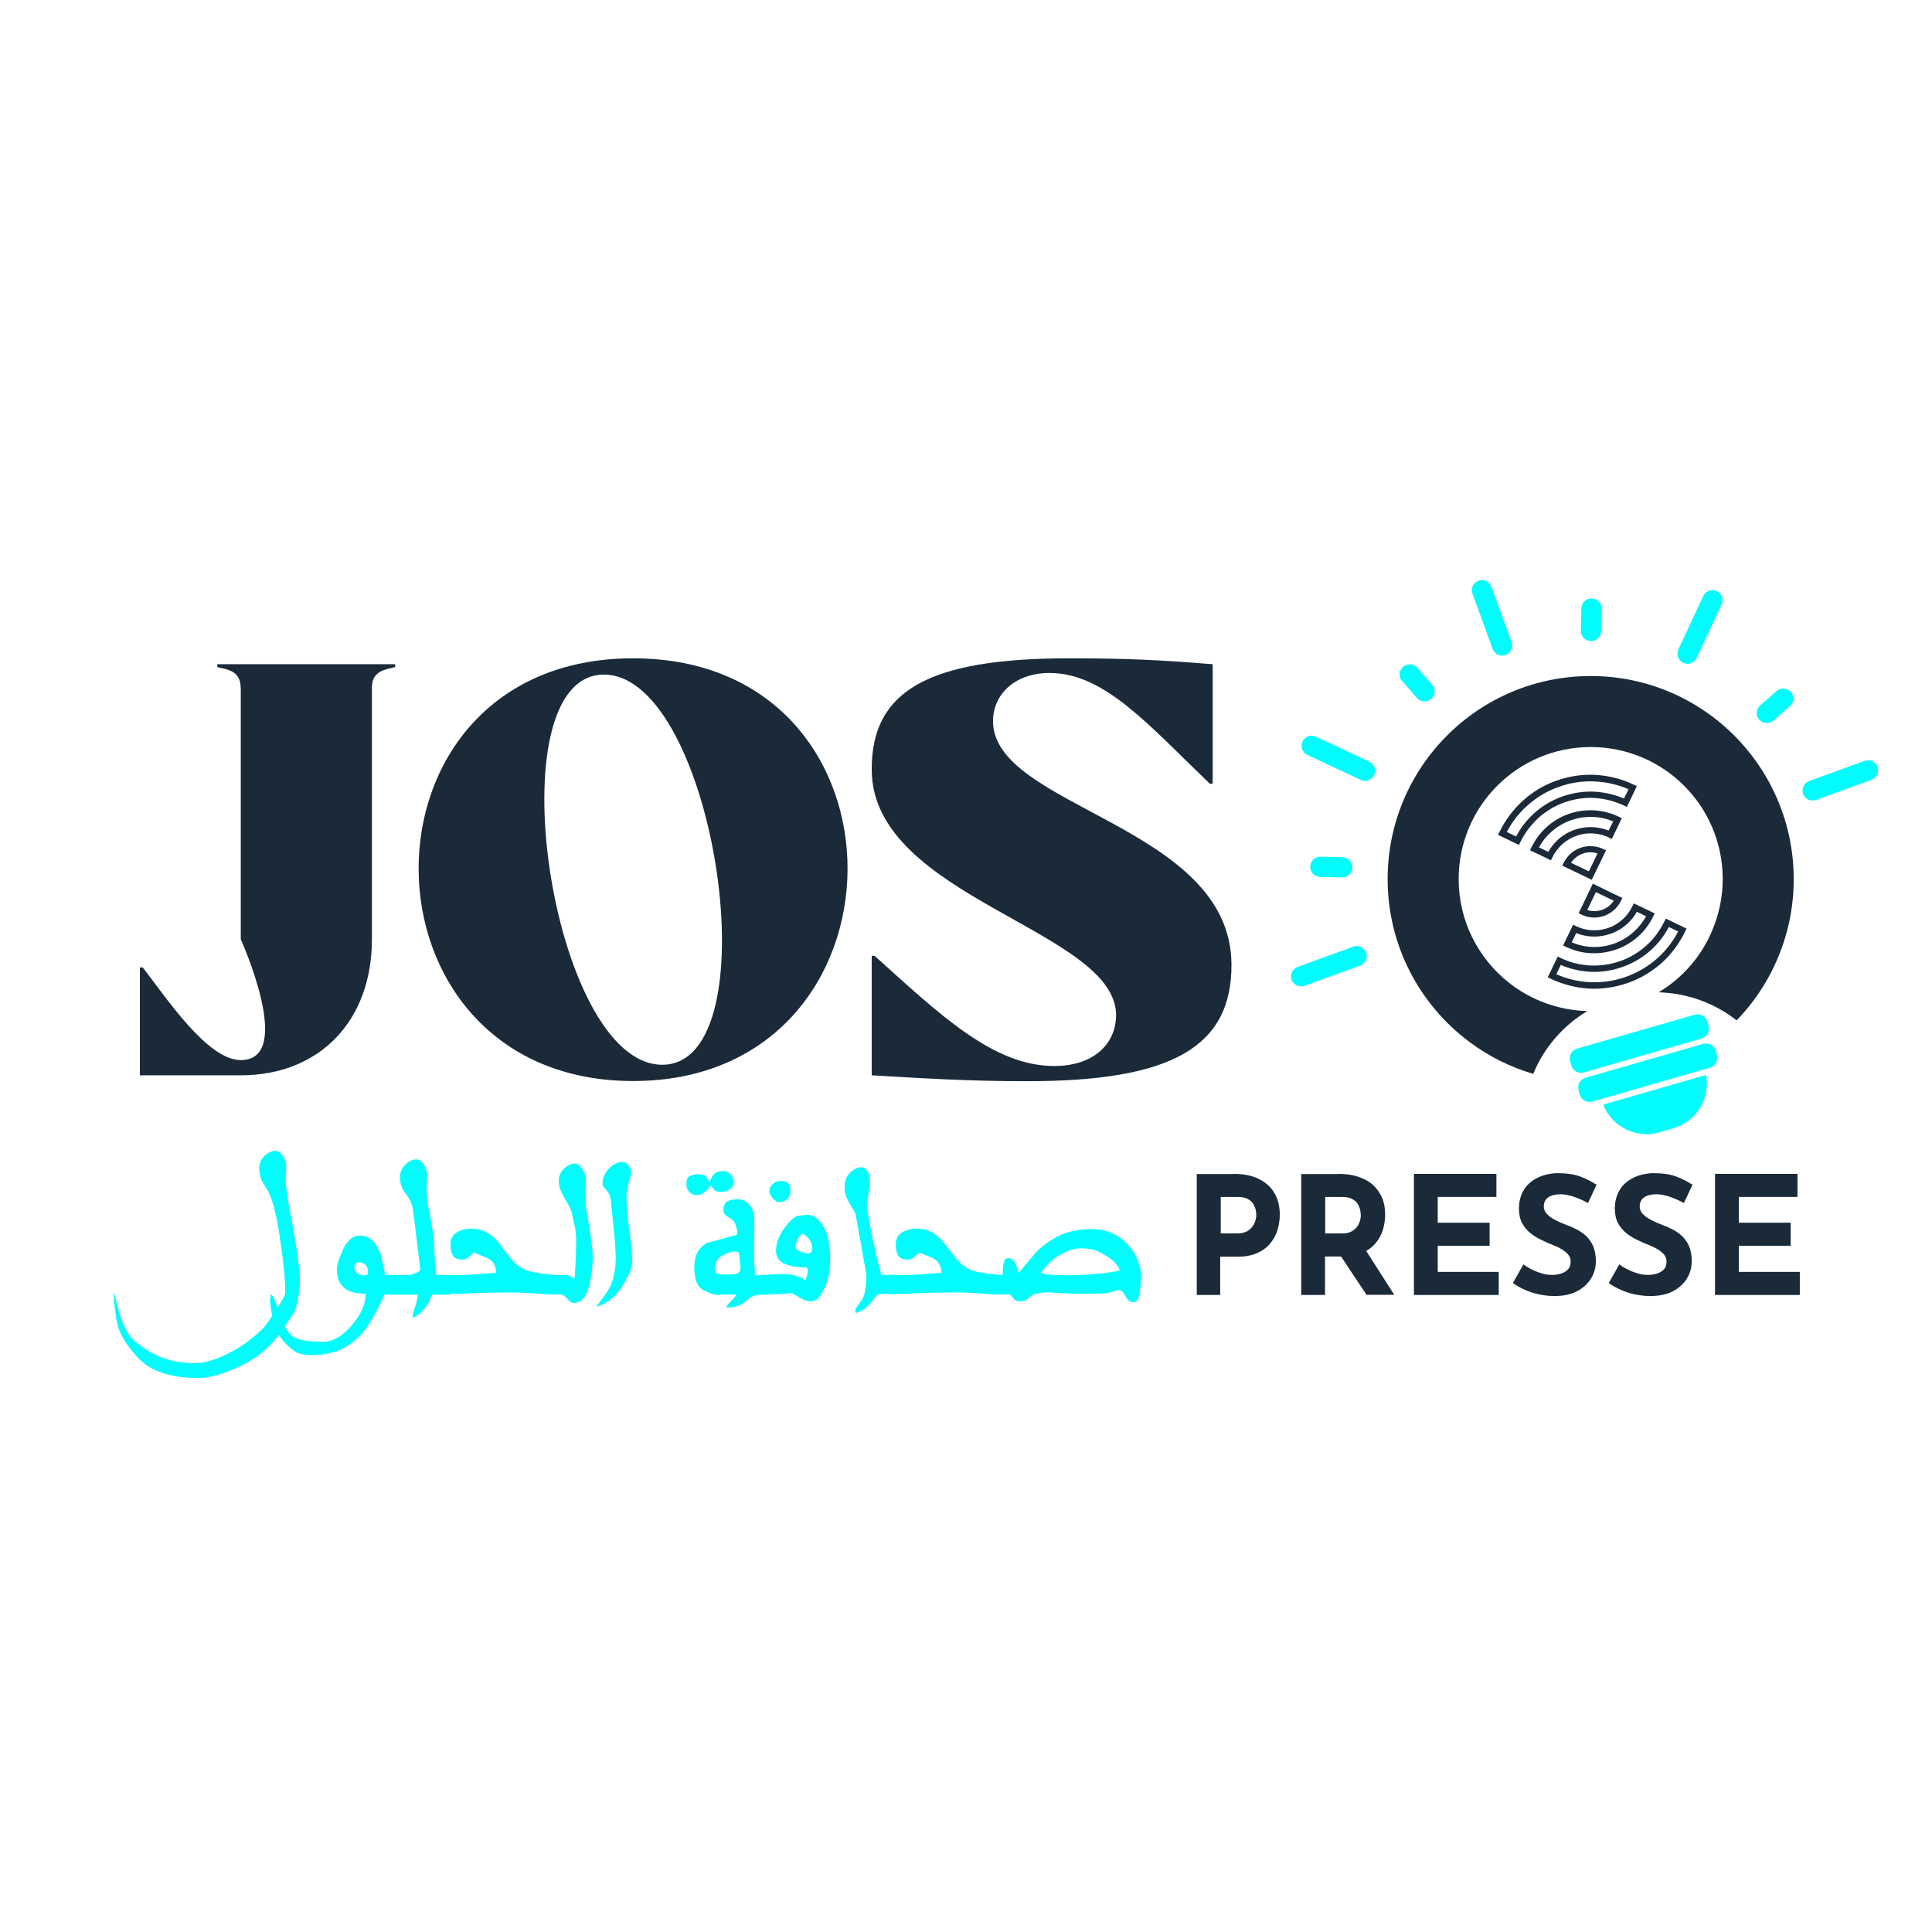 <?xml version="1.0" encoding="utf-8"?>
<!-- Generator: Adobe Illustrator 28.0.0, SVG Export Plug-In . SVG Version: 6.00 Build 0)  -->
<svg version="1.1" id="Layer_1" xmlns="http://www.w3.org/2000/svg" xmlns:xlink="http://www.w3.org/1999/xlink" x="0px" y="0px"
	 viewBox="0 0 1080 1080" style="enable-background:new 0 0 1080 1080;" xml:space="preserve">
<style type="text/css">
	.st0{enable-background:new    ;}
	.st1{fill:#1B2A39;}
	.st2{fill:#01FCFB;}
	.st3{fill-rule:evenodd;clip-rule:evenodd;fill:#01FCFB;}
</style>
<g class="st0">
	<path class="st1" d="M689.5,656.2c5.6,0,10.3,0.9,14.1,2.8c3.9,1.9,6.8,4.5,8.8,7.9c2,3.4,3,7.4,3,12.1c0,2.8-0.4,5.5-1.2,8.3
		c-0.8,2.8-2.1,5.3-4,7.6c-1.8,2.3-4.2,4.1-7.3,5.5c-3,1.4-6.8,2.1-11.2,2.1h-9.6v21.4H669v-67.6H689.5z M691.8,689.5
		c2,0,3.7-0.4,5.1-1.1c1.3-0.7,2.4-1.6,3.2-2.7c0.8-1.1,1.3-2.2,1.7-3.4c0.3-1.2,0.5-2.2,0.5-3c0-0.7-0.1-1.6-0.3-2.7
		c-0.2-1.1-0.7-2.3-1.3-3.4c-0.7-1.2-1.7-2.1-3.1-2.9c-1.4-0.8-3.2-1.2-5.6-1.2h-9.6v20.4H691.8z"/>
	<path class="st1" d="M747.9,656.2c4.2,0,8,0.5,11.3,1.6c3.3,1.1,6.1,2.6,8.3,4.6c2.2,2,3.9,4.4,5.1,7.2c1.2,2.8,1.7,5.9,1.7,9.4
		c0,2.8-0.4,5.5-1.2,8.3s-2.2,5.3-4,7.5c-1.9,2.3-4.3,4.1-7.4,5.5c-3.1,1.4-6.9,2.1-11.4,2.1h-9.6v21.5h-13.3v-67.6H747.9z
		 M750.2,689.5c2,0,3.7-0.3,5.1-1c1.3-0.7,2.4-1.5,3.2-2.6c0.8-1,1.3-2.1,1.7-3.3c0.3-1.1,0.5-2.2,0.5-3.2c0-0.7-0.1-1.7-0.3-2.8
		c-0.2-1.1-0.7-2.3-1.3-3.4c-0.7-1.2-1.7-2.1-3.1-2.9c-1.4-0.8-3.2-1.2-5.6-1.2h-9.6v20.4H750.2z M762.7,697.7l16.7,26.1h-15.5
		l-17.1-25.7L762.7,697.7z"/>
	<path class="st1" d="M790.4,656.2h46.1v12.9h-32.8v14.4h29v12.9h-29v14.6h34.1v12.9h-47.4V656.2z"/>
	<path class="st1" d="M887.7,672.5c-2.6-1.4-5.2-2.6-7.9-3.5c-2.7-0.9-5.2-1.4-7.5-1.4c-2.9,0-5.1,0.6-6.8,1.7
		c-1.7,1.2-2.5,2.9-2.5,5.2c0,1.6,0.6,3,1.9,4.3c1.3,1.3,2.9,2.4,4.9,3.4c2,1,4.1,1.9,6.2,2.7c2,0.7,3.9,1.6,5.8,2.6
		c1.9,1,3.7,2.3,5.2,3.8c1.5,1.5,2.8,3.4,3.7,5.6c0.9,2.2,1.4,5,1.4,8.2c0,3.4-0.9,6.6-2.7,9.6c-1.8,2.9-4.4,5.3-7.8,7.1
		c-3.4,1.8-7.7,2.7-12.7,2.7c-2.6,0-5.2-0.3-7.9-0.8s-5.3-1.3-7.9-2.4c-2.6-1.1-5.1-2.4-7.4-4.1l5.9-10.4c1.6,1.2,3.3,2.2,5.2,3.1
		c1.9,0.9,3.8,1.6,5.6,2.1c1.9,0.5,3.6,0.7,5.2,0.7c1.6,0,3.2-0.2,4.8-0.7c1.6-0.5,3-1.2,4-2.3c1.1-1.1,1.6-2.6,1.6-4.6
		c0-1.3-0.4-2.6-1.3-3.7c-0.9-1.1-2.1-2.1-3.6-3c-1.5-0.9-3.1-1.7-4.9-2.4c-2.1-0.8-4.2-1.7-6.4-2.8c-2.2-1-4.3-2.3-6.2-3.8
		c-1.9-1.5-3.5-3.4-4.7-5.6c-1.2-2.2-1.8-5-1.8-8.2c0-3.9,0.9-7.3,2.6-10.2c1.7-2.9,4.2-5.2,7.4-6.8c3.2-1.7,6.9-2.6,11-2.8
		c5.5,0,9.9,0.6,13.3,1.9c3.4,1.3,6.4,2.8,9.1,4.6L887.7,672.5z"/>
	<path class="st1" d="M941.3,672.5c-2.6-1.4-5.2-2.6-7.9-3.5c-2.7-0.9-5.2-1.4-7.5-1.4c-2.9,0-5.1,0.6-6.8,1.7
		c-1.7,1.2-2.5,2.9-2.5,5.2c0,1.6,0.6,3,1.9,4.3c1.3,1.3,2.9,2.4,4.9,3.4c2,1,4.1,1.9,6.2,2.7c2,0.7,3.9,1.6,5.8,2.6
		c1.9,1,3.7,2.3,5.2,3.8c1.5,1.5,2.8,3.4,3.7,5.6c0.9,2.2,1.4,5,1.4,8.2c0,3.4-0.9,6.6-2.7,9.6c-1.8,2.9-4.4,5.3-7.8,7.1
		c-3.4,1.8-7.7,2.7-12.7,2.7c-2.6,0-5.2-0.3-7.9-0.8s-5.3-1.3-7.9-2.4c-2.6-1.1-5.1-2.4-7.4-4.1l5.9-10.4c1.6,1.2,3.3,2.2,5.2,3.1
		c1.9,0.9,3.8,1.6,5.6,2.1c1.9,0.5,3.6,0.7,5.2,0.7c1.6,0,3.2-0.2,4.8-0.7c1.6-0.5,3-1.2,4-2.3c1.1-1.1,1.6-2.6,1.6-4.6
		c0-1.3-0.4-2.6-1.3-3.7c-0.9-1.1-2.1-2.1-3.6-3c-1.5-0.9-3.1-1.7-4.9-2.4c-2.1-0.8-4.2-1.7-6.4-2.8c-2.2-1-4.3-2.3-6.2-3.8
		c-1.9-1.5-3.5-3.4-4.7-5.6c-1.2-2.2-1.8-5-1.8-8.2c0-3.9,0.9-7.3,2.6-10.2c1.7-2.9,4.2-5.2,7.4-6.8c3.2-1.7,6.9-2.6,11-2.8
		c5.5,0,9.9,0.6,13.3,1.9c3.4,1.3,6.4,2.8,9.1,4.6L941.3,672.5z"/>
	<path class="st1" d="M958.7,656.2h46.1v12.9h-32.8v14.4h29v12.9h-29v14.6h34.1v12.9h-47.4V656.2z"/>
</g>
<g>
	<path class="st1" d="M1002.7,491.5c0,16.4-3.5,31.9-9.7,45.9c-5.4,12.3-13,23.5-22.2,33c-12.1-9.5-27.2-15.2-43.6-15.7
		c13.5-8.1,24.2-20.4,30.2-35.2c3.6-8.7,5.6-18.2,5.6-28.1c0-40.8-33-73.8-73.8-73.8s-73.8,33-73.8,73.8c0,23.6,11.1,44.6,28.3,58.1
		c12.1,9.5,27.2,15.2,43.6,15.7c-13.5,8.1-24.2,20.4-30.2,35.1c-13-3.8-25-9.9-35.6-17.8c-27.8-20.7-45.8-53.8-45.8-91.1
		c0-62.7,50.8-113.5,113.5-113.5S1002.7,428.8,1002.7,491.5L1002.7,491.5z"/>
</g>
<g>
	<g>
		<path class="st2" d="M841.6,366.2c2.9-1.1,4.4-4.3,3.4-7.2l-11.3-31c-1.1-2.9-4.3-4.4-7.2-3.4s-4.4,4.3-3.4,7.2l11.3,31
			C835.4,365.7,838.7,367.2,841.6,366.2L841.6,366.2z"/>
	</g>
	<g>
		<path class="st2" d="M1042.4,425.3l-31.1,11.3c-2.9,1.1-4.4,4.3-3.4,7.2c1.1,2.9,4.3,4.4,7.2,3.4l31.1-11.3
			c2.9-1.1,4.4-4.3,3.4-7.2S1045.4,424.3,1042.4,425.3L1042.4,425.3z"/>
	</g>
	<g>
		<path class="st2" d="M756.5,529.2l-31.1,11.3c-2.9,1.1-4.4,4.3-3.4,7.2c1.1,2.9,4.3,4.4,7.2,3.4l31.1-11.3
			c2.9-1.1,4.4-4.3,3.4-7.2S759.4,528.1,756.5,529.2L756.5,529.2z"/>
	</g>
	<g>
		<path class="st2" d="M760.7,436c2.8,1.3,6.2,0.1,7.5-2.7c1.3-2.8,0.1-6.2-2.7-7.5l-29.9-14c-2.8-1.3-6.2-0.1-7.5,2.7
			c-1.3,2.8-0.1,6.2,2.7,7.5L760.7,436L760.7,436z"/>
	</g>
	<g>
		<path class="st2" d="M750.5,479.2l-12.3-0.3c-3.1-0.1-5.7,2.4-5.8,5.5s2.4,5.7,5.5,5.8l12.3,0.3c3.1,0.1,5.7-2.4,5.8-5.5
			C756,481.9,753.6,479.3,750.5,479.2L750.5,479.2z"/>
	</g>
	<g>
		<path class="st2" d="M792.1,390.2c2,2.3,5.6,2.5,8,0.5c2.3-2,2.6-5.6,0.5-7.9l-8.3-9.5c-2-2.3-5.6-2.6-8-0.5
			c-2.3,2.1-2.6,5.6-0.5,7.9L792.1,390.2L792.1,390.2z"/>
	</g>
	<g>
		<path class="st2" d="M889.2,358.4c3.1,0.1,5.7-2.4,5.8-5.5l0.3-12.6c0.1-3.1-2.4-5.7-5.5-5.8c-3.1-0.1-5.7,2.4-5.8,5.5l-0.3,12.6
			C883.6,355.7,886.1,358.3,889.2,358.4L889.2,358.4z"/>
	</g>
	<g>
		<path class="st2" d="M945.2,370.7c1.3-0.5,2.5-1.5,3.2-2.9l14-29.9c1.3-2.8,0.1-6.2-2.7-7.5c-2.8-1.3-6.2-0.1-7.5,2.7l-14,29.9
			c-1.3,2.8-0.1,6.2,2.7,7.5C942.3,371.2,943.9,371.2,945.2,370.7L945.2,370.7z"/>
	</g>
	<g>
		<path class="st2" d="M1001.1,386.8c-2.1-2.3-5.6-2.6-8-0.5l-9.2,8.1c-2.3,2-2.6,5.6-0.5,7.9c2,2.3,5.6,2.5,8,0.5l9.2-8.1
			C1002.9,392.7,1003.2,389.2,1001.1,386.8z"/>
	</g>
</g>
<g>
	<path class="st2" d="M881.5,586.2l66-19c2.9-0.8,6,0.9,6.9,3.8l0.7,2.6c0.8,2.9-0.9,6-3.8,6.9l-66,19c-2.9,0.8-6-0.9-6.9-3.8
		l-0.7-2.6C876.9,590.1,878.6,587,881.5,586.2z"/>
</g>
<g>
	<path class="st2" d="M886.2,602.5l66-19c2.9-0.8,6,0.9,6.9,3.8l0.7,2.6c0.8,2.9-0.9,6-3.8,6.9l-66,19c-2.9,0.8-6-0.9-6.9-3.8
		l-0.7-2.6C881.6,606.4,883.3,603.4,886.2,602.5z"/>
</g>
<g>
	<path class="st3" d="M927.5,633l7.9-2.3c13-3.8,20.8-16.8,18.3-29.8l-57.5,16.6C901,629.8,914.5,636.7,927.5,633z"/>
</g>
<g>
	<path class="st1" d="M896.2,474.6c-4-1.9-8.5-2.1-12.6-0.7c-4.2,1.4-7.5,4.5-9.5,8.4l-0.8,1.6l16.5,7.9l8-16.5L896.2,474.6
		L896.2,474.6z M888.2,487.1l-10-4.8c1.6-2.4,3.8-4.1,6.5-5.1c2.7-1,5.6-1,8.3-0.1L888.2,487.1z"/>
</g>
<g>
	<path class="st1" d="M904.8,456.5c-4.2-2-8.8-3.2-13.5-3.5c-4.9-0.3-9.7,0.4-14.4,2c-4.6,1.6-8.8,4.1-12.5,7.5
		c-3.5,3.2-6.3,7-8.3,11.2l-0.8,1.6l11.7,5.6l0.8-1.6c1.3-2.8,3.2-5.2,5.4-7.3c2.4-2.1,5-3.7,8.1-4.8c3-1.1,6.1-1.5,9.3-1.3
		c3,0.2,6,0.9,8.8,2.3l1.6,0.8l5.6-11.6L904.8,456.5L904.8,456.5z M899.2,464.3c-2.7-1.1-5.5-1.7-8.4-1.9c-3.6-0.2-7.2,0.3-10.7,1.5
		c-3.4,1.2-6.6,3.1-9.2,5.5c-2.2,2-4,4.3-5.4,6.8l-5.2-2.5c1.7-3.2,4-6.1,6.7-8.5c3.3-3,7-5.2,11.2-6.7c4.2-1.5,8.6-2,13-1.8
		c3.7,0.2,7.2,1,10.6,2.5L899.2,464.3L899.2,464.3z"/>
</g>
<g>
	<path class="st1" d="M913.4,438.7c-6.6-3.2-13.6-5-20.9-5.5c-7.5-0.5-15,0.6-22.2,3.1c-7.2,2.5-13.7,6.4-19.2,11.5
		c-5.4,4.9-9.7,10.8-12.9,17.3l-0.8,1.6l11.7,5.6l0.8-1.6c2.5-5.1,5.8-9.5,10-13.4c4.3-3.9,9.3-6.9,14.8-8.8s11.2-2.8,17-2.4
		c5.6,0.4,11,1.8,16.1,4.2l1.6,0.8l5.6-11.6L913.4,438.7L913.4,438.7z M907.8,446.4c-5-2.2-10.4-3.4-15.8-3.8
		c-6.2-0.4-12.5,0.5-18.5,2.6s-11.4,5.3-16,9.5c-4.1,3.7-7.4,8-10,12.9l-5.2-2.5c2.9-5.5,6.7-10.5,11.3-14.6
		c5.2-4.7,11.3-8.4,18-10.7c6.7-2.4,13.7-3.4,20.8-2.9c6.2,0.4,12.3,1.8,18,4.3L907.8,446.4L907.8,446.4z"/>
</g>
<g>
	<path class="st1" d="M890.4,494l-7.9,16.5l1.6,0.8c4,1.9,8.5,2.1,12.6,0.7c4.2-1.5,7.5-4.5,9.4-8.4l0.8-1.6L890.4,494L890.4,494z
		 M895.6,508.6c-2.7,0.9-5.6,1-8.3,0.1l4.8-10l10,4.8C900.5,505.9,898.2,507.7,895.6,508.6z"/>
</g>
<g>
	<path class="st1" d="M913.3,505l-0.8,1.6c-1.3,2.8-3.1,5.2-5.4,7.3c-2.3,2.1-5,3.8-8,4.8c-3,1.1-6.2,1.5-9.3,1.3
		c-3.1-0.2-6-0.9-8.8-2.3l-1.6-0.8l-5.6,11.6l1.6,0.8c4.3,2,8.8,3.3,13.6,3.5c4.9,0.3,9.7-0.4,14.4-2c4.6-1.6,8.8-4.1,12.5-7.4
		c3.5-3.2,6.3-7,8.3-11.2l0.8-1.6L913.3,505L913.3,505z M913.4,520.8c-3.3,3-7,5.2-11.2,6.7s-8.6,2.1-13,1.8
		c-3.7-0.2-7.2-1.1-10.6-2.5l2.5-5.2c2.7,1.1,5.5,1.7,8.5,1.9c3.6,0.2,7.2-0.3,10.7-1.5c3.5-1.2,6.6-3.1,9.3-5.5
		c2.1-2,4-4.2,5.4-6.8l5.2,2.5C918.4,515.4,916.1,518.3,913.4,520.8L913.4,520.8z"/>
</g>
<g>
	<path class="st1" d="M931.2,513.5l-0.8,1.6c-2.5,5.1-5.8,9.6-10,13.4c-4.3,3.9-9.3,6.9-14.8,8.8c-5.5,1.9-11.3,2.7-17.1,2.4
		c-5.6-0.4-11-1.7-16.1-4.2l-1.6-0.8l-5.6,11.6l1.6,0.8c6.6,3.1,13.7,5,20.9,5.5c7.5,0.5,15-0.6,22.2-3.1
		c7.2-2.5,13.6-6.4,19.2-11.4c5.4-4.9,9.7-10.8,12.9-17.4l0.8-1.6L931.2,513.5L931.2,513.5z M926.8,535.4c-5.2,4.7-11.3,8.3-18,10.7
		c-6.7,2.4-13.7,3.3-20.8,2.9c-6.2-0.4-12.2-1.8-18-4.4l2.5-5.2c5,2.2,10.4,3.4,15.8,3.8c6.3,0.4,12.5-0.5,18.5-2.6
		c6-2.1,11.4-5.3,16.1-9.5c4.1-3.7,7.4-8,10-12.9l5.2,2.5C935.2,526.3,931.4,531.2,926.8,535.4L926.8,535.4z"/>
</g>
<g>
	<g>
		<path class="st2" d="M159.5,722.6c0-5.9-0.7-14.1-2.2-24.7c-1.4-10.5-2.8-18.3-4.2-23.3c-1.4-5-3.1-8.9-5.1-11.8
			c-2.1-2.9-3.1-6.1-3.1-9.8c0-2.7,1-5,3-6.9c2-1.9,4.1-2.8,6.2-2.8c1.4,0,2.7,1,4,2.9c1.3,1.9,2,4.1,2,6.4c0,0.5-0.1,1.5-0.2,2.8
			s-0.2,2.5-0.2,3.4c0,4,0.9,10.9,2.8,20.7c1.9,9.8,3,16.5,3.5,20c0.5,3.5,0.9,6.5,1.2,9.1s0.5,5,0.5,7.4s-0.3,5.2-0.9,8.8
			s-1.2,6.2-1.9,7.8c-0.7,1.6-3.7,6.1-9,13.5s-12.6,13.3-21.7,17.6c-9.1,4.4-17,6.6-23.6,6.6c-15.3,0-26.5-3.8-33.5-11.3
			s-11-14.6-12-21.1c-0.9-6.5-1.4-10.2-1.4-11.1v-3.6c0-0.3,0.1-0.5,0.2-0.5c0.8,3.7,1.8,7.5,2.9,11.5c1.1,4,2.7,7.8,4.9,11.3
			s6.7,7.1,13.5,10.9c6.8,3.8,14.8,5.6,23.8,5.6c5,0,11-1.7,18-5.1c7-3.4,13.2-7.8,18.8-13.2c1.3-0.8,3.8-4.2,7.7-10.2
			S159.5,723.9,159.5,722.6L159.5,722.6z"/>
	</g>
	<g>
		<path class="st2" d="M220.8,723.6h-5.7c-3.5,7.5-6.8,13.6-10,18.3c-3.2,4.7-7.3,8.5-12.3,11.3c-5,2.9-11.3,4.3-18.8,4.3
			c-3.2,0-5.8-0.4-7.6-1.2s-3.9-2.4-6.3-4.8c-2.4-2.3-4.3-5-5.7-8.1c-1.4-3-2.6-8.4-3.5-16.2l0.5-3.6c0.9,0.4,1.7,1.8,2.6,4.2
			c0.8,2.3,2,5.7,3.4,10.1c2.8,6.3,5.9,9.8,9.4,10.7c3.4,0.8,6.3,1.3,8.6,1.3c2.3,0,4,0.1,5,0.2c5.5,0,10.9-3,16.1-9.1
			c5.3-6.1,7.9-12,7.9-17.8c-5.8,0-10-1.2-12.4-3.6s-3.7-5.6-3.7-9.6c0-2.9,1.2-6.8,3.6-11.8c2.4-5,5.5-7.5,9.3-7.5
			c5.2,0,9,3.5,11.6,10.6c1.7,7.2,2.5,11,2.6,11.4h5.5V723.6L220.8,723.6z M199.1,706.2c-0.7,0.6-1,1.3-1,2.3c0,1,0.5,2,1.5,3
			s2.2,1.4,3.7,1.4c0.6,0,1.2-0.1,1.7-0.2c0.5-0.1,0.7-0.7,0.7-1.6c0-2.1-0.6-3.5-1.7-4.3s-2.1-1.2-3-1.2
			C200.3,705.5,199.7,705.7,199.1,706.2L199.1,706.2z"/>
	</g>
	<g>
		<path class="st2" d="M217.7,712.7h11.7c1.2-0.4,2.4-0.8,3.7-1.3c1.2-0.5,1.8-1.2,1.8-2.1c-0.9-6.9-1.6-13.7-2.4-20.1
			c-0.8-6.5-1.4-11.1-1.8-13.7s-1.7-5.4-3.9-8.2c-2.2-2.8-3.2-5.9-3.2-9.3c0-2.7,1-5.1,3-7s4.1-2.9,6.3-2.9c1.4,0,2.8,1,4,2.9
			s1.9,4.1,1.9,6.4c0,0.6-0.1,1.7-0.2,3.4c-0.1,1.7-0.2,2.7-0.2,3c0,3.7,0.5,7.9,1.4,12.6s1.6,8.7,2.1,11.8
			c0.4,3.1,0.8,7.9,1.1,14.2s0.6,9.7,0.9,10.1c0.3,0.1,0.8,0.1,1.6,0.2s1.7,0.1,2.6,0.1h3.5v10.9h-10c-0.7,2.3-2.1,4.9-4.2,7.6
			c-2.1,2.8-4.4,4.5-6.8,5.4c0-1.4,0.4-3.4,1.3-5.8c0.9-2.5,1.4-4.8,1.7-7.2h-15.8L217.7,712.7L217.7,712.7z"/>
	</g>
	<g>
		<path class="st2" d="M247.9,712.7l4.4,0.1c4.5,0,8.9-0.1,13-0.4s8.2-0.6,12-0.9c0-3.9-1.6-6.6-4.8-8.2c-2.5-1-5-2.1-7.5-3.2
			c-0.8,0.7-1.7,1.5-2.8,2.5c-1.1,1-2.3,1.5-3.7,1.5c-2.8,0-4.6-0.8-5.5-2.5c-0.8-1.7-1.2-3.6-1.2-5.7c0-3.2,1.1-5.5,3.4-6.9
			s5.1-2.2,8.4-2.2c6.3,0,11.6,3,16,9c4.4,6,7.7,9.9,10,11.7c2.3,1.8,5.3,3.1,9,3.7c3.7,0.7,7.2,1.1,10.5,1.4v10.9h-3.6
			c-0.5,0-2.8-0.2-7.1-0.5s-8.1-0.5-11.7-0.5c-10.7,0-18.2,0.2-22.6,0.4c-4.4,0.3-8.5,0.4-12.2,0.4l-4,0.1L247.9,712.7L247.9,712.7z
			"/>
	</g>
	<g>
		<path class="st2" d="M331.3,702.8c0,5.8-0.8,11.5-2.3,17.1c-1.5,5.7-4.5,8.5-8.8,8.5c-0.6,0-1.6-0.8-3.1-2.4
			c-1.5-1.6-2.7-2.4-3.7-2.4h-7.2v-10.9h10c1,0,1.9,0.3,2.8,0.9c0.9,0.6,1.6,1,2.2,1.4c0.2-3,0.4-6.4,0.6-10
			c0.2-3.7,0.3-7.1,0.3-10.2c0-3.8-0.3-7.2-1-10.1s-1.2-5.2-1.5-6.8c-0.3-1.6-1.6-4.2-3.9-7.9c-2.2-3.7-3.4-6.9-3.4-9.7s1-5.1,3-7
			c2-1.9,4.1-2.9,6.2-2.9c1.4,0,2.7,1,4,2.9c1.3,1.9,2,4.1,2,6.4c0,0.8-0.1,1.9-0.3,3.3s-0.2,2.4-0.2,2.9c0,3.8,0.4,8,1.2,12.7
			c0.8,4.7,1.4,7.9,1.6,9.6s0.5,4,0.9,6.8S331.3,700.3,331.3,702.8L331.3,702.8z"/>
	</g>
	<g>
		<path class="st2" d="M341.4,670.6c-0.3-1.9-0.9-3.4-1.8-4.5c-0.9-1-1.8-2.2-2.7-3.3c-0.4-3.3,0.7-6.4,3.1-9.1s5-4.1,7.7-4.1
			c2,0,3.3,0.9,4.1,2.6c0.8,1.7,1.1,3.2,0.9,4.3c-0.5,1.8-1.1,3.7-1.6,5.8s-0.9,4.3-0.9,6.7c0,4.9,0.5,11.2,1.6,18.8
			s1.6,13.5,1.6,17.5c0,3.2-1.9,7.7-5.5,13.7c-3.7,5.9-8.6,9.8-14.7,11.5c3.3-4.1,5.6-7.3,7-9.7s2.2-4.8,2.8-7.1
			c0.5-2.3,0.9-4.3,1-5.9c0.1-1.6,0.2-3.2,0.2-4.7c0-1.4-0.1-3.1-0.2-5.2c-0.1-2.1-0.3-4-0.4-5.8L341.4,670.6L341.4,670.6z"/>
	</g>
	<g>
		<path class="st2" d="M383.7,661.8c0-2.3,0.6-3.8,1.9-4.4s2.7-1,4.5-1c1.9,0,3.2,0.3,4,0.8c0.8,0.5,1.6,1.8,2.4,3.7
			c1-2.3,2-4,3-4.9s2.8-1.4,5.1-1.4c1.6,0,2.9,0.8,4,2.3c1.1,1.5,1.6,2.9,1.6,4c0,1.6-0.8,2.9-2.3,3.9c-1.5,1-3.2,1.5-5.1,1.5
			c-1.7,0-2.9-0.4-3.6-1.2c-0.8-1-1.4-1.9-1.8-2.5c-2.1,2.7-3.7,4.2-4.7,4.7c-1,0.5-2.2,0.8-3.5,0.8c-1.4,0-2.6-0.6-3.7-1.7
			C384.3,665.3,383.7,663.8,383.7,661.8L383.7,661.8z M429,723.6l2,0.1h-5c-3.8,0-6.9,1.2-9.1,3.6s-5.8,3.6-10.9,3.6
			c0.3-0.9,1.2-2.2,2.8-3.7c1.5-1.5,2.5-2.7,2.9-3.5c-0.6-0.1-1.2-0.1-2-0.1h-1.6c-2.8,0-4.5,0-5.2,0.1s-1.2,0.1-1.6,0.3
			c-3-0.4-5.9-1.5-8.8-3.3c-2.9-1.7-4.4-6-4.4-12.6c0-6.2,2.4-10.7,7.1-13.3c5.5-1.5,11.1-3,16.7-4.5c0.3-0.7,0.3-1.8,0-3.2
			c-0.4-1.5-0.7-2.6-1.1-3.5s-1.6-1.9-3.5-3.1s-2.9-2.4-2.9-3.5c0-2.9,0.8-4.7,2.3-5.5c1.5-0.8,3.5-1.1,5.8-1.1
			c2.6,0,4.8,1.1,6.6,3.3s2.6,5.1,2.6,8.7c0,2.4,0,4.7-0.1,7.1c-0.1,2.4-0.1,4.8-0.1,7.3v7.5c0.2,3.8,0.5,6.7,0.9,8.6h6.5V723.6
			L429,723.6z M399.5,709.8c0,1.1,0.6,1.8,1.8,2.2s2.6,0.5,4.4,0.5c1.7-0.1,2.9-0.1,3.4-0.1c3.2,0,4.9-1.2,4.9-3.6l-0.2-1.9
			l-0.5-5.3c0-1.4-0.8-2-2.5-2c-1.4,0-3,0.4-4.8,1.2s-3.2,1.5-4,2.3c-0.8,0.7-1.4,1.7-1.8,2.9C399.6,707,399.5,708.3,399.5,709.8
			L399.5,709.8z"/>
	</g>
	<g>
		<path class="st2" d="M425.9,712.7h3.4c2.4-0.4,4.9-0.5,7.5-0.5c2.9,0,5.4,0.2,7.6,0.8c2.2,0.5,4.2,1.4,5.9,2.8
			c0.9-2.9,1.3-4.8,1.3-5.7c0-1.1-0.7-1.7-2.2-1.7c-4.4,0-8.1-0.7-11.1-2.1c-3-1.4-4.5-3.8-4.5-7.2c0-4,1.5-8.2,4.6-12.5
			c3.1-4.3,5.8-6.7,8.1-7c2.3-0.3,3.8-0.5,4.4-0.5c3.3,0,6.1,1.6,8.3,4.8c2.2,3.2,3.5,6.4,4,9.6c0.4,3.2,0.7,5.3,0.8,6.5
			c0.1,1.2,0.1,2.2,0.1,3c0,3.5-0.3,6.9-0.9,10c-0.6,3.1-1.5,5.8-2.9,8.2c-1.3,2.4-2.3,3.9-3,4.7c-0.7,0.7-1.7,1.2-3,1.4
			c-1.8,0.3-3.6,0-5.4-0.9c-2.1-1.2-4.2-2.4-6.2-3.6c-1.3,0.2-3.4,0.3-6.2,0.5c-2.8,0.2-5.6,0.3-8.2,0.3l-2.4,0.2L425.9,712.7
			L425.9,712.7z M430.1,665.6c0-1.2,0.6-2.5,1.8-3.7s2.7-1.8,4.6-1.8s3.4,0.5,4.2,1.4s1.2,2.3,1.2,4.1c0,1.6-0.5,3-1.6,4.4
			c-1.1,1.3-2.6,2-4.7,2c-1.1,0-2.2-0.7-3.5-2S430.2,667.1,430.1,665.6L430.1,665.6z M445.4,694c-0.5,1.2-0.7,2.1-0.7,2.9
			c0,1,0.8,1.8,2.5,2.6s3.1,1.2,4.4,1.2c1.6,0,2.4-1,2.4-2.9c0-0.6-0.1-1.4-0.3-2.4s-0.9-2.2-2.1-3.5c-1.2-1.3-2.1-2-2.9-2
			c-0.5,0-1.1,0.3-1.6,0.9S446,692.5,445.4,694L445.4,694z"/>
	</g>
	<g>
		<path class="st2" d="M500.3,723.6c-0.5-0.2-1.1-0.2-1.7-0.3c-0.6,0-2.1-0.1-4.2-0.1c-1.7,0-2.9,0.2-3.6,0.5s-2.1,1.9-4,4.5
			c-2,2.6-4.7,4.6-8.3,5.8l-0.5-1.7c0.7-1.4,2.1-3.5,4.1-6.1c1.5-3,2.2-7.6,2.2-13.7l-6.1-34.1c-1.3-2.2-2.6-4.5-4-7s-2.1-5-2.1-7.4
			c0-3.8,1.1-6.7,3.2-8.6c2.1-1.9,4.2-2.9,6.1-2.9c1.5,0,2.7,0.8,3.6,2.3s1.3,3.4,1.3,5.5c0,1.4-0.3,3.9-0.9,7.4
			c-0.6,3.5-0.9,5.6-0.8,6.5c1,6.7,2,12.8,3.3,18.6s2.2,10.2,3,13.2c0.8,3,1.4,5.2,1.7,6.7h7.8L500.3,723.6L500.3,723.6z"/>
	</g>
	<g>
		<path class="st2" d="M496.8,712.7l4.4,0.1c4.5,0,8.9-0.1,13-0.4c4.2-0.3,8.2-0.6,12-0.9c0-3.9-1.6-6.6-4.8-8.2
			c-2.5-1-5-2.1-7.5-3.2c-0.8,0.7-1.7,1.5-2.8,2.5c-1.1,1-2.3,1.5-3.7,1.5c-2.8,0-4.6-0.8-5.5-2.5c-0.8-1.7-1.2-3.6-1.2-5.7
			c0-3.2,1.1-5.5,3.4-6.9s5.1-2.2,8.4-2.2c6.3,0,11.6,3,16,9s7.7,9.9,10,11.7c2.3,1.8,5.3,3.1,9,3.7c3.7,0.7,7.2,1.1,10.5,1.4v10.9
			h-3.6c-0.5,0-2.8-0.2-7.1-0.5s-8.1-0.5-11.7-0.5c-10.7,0-18.2,0.2-22.7,0.4c-4.4,0.3-8.5,0.4-12.2,0.4l-4,0.1L496.8,712.7
			L496.8,712.7z"/>
	</g>
	<g>
		<path class="st2" d="M633.7,728c-1.8,0-3.3-1.1-4.5-3.4s-2.4-3.4-3.7-3.4c-1.6,0-2.9,0.3-4,1c-1,0.7-5.7,1-14,1
			c-6.2,0-10.8-0.1-13.7-0.3c-3-0.2-5.5-0.3-7.6-0.5c-1.4,0-2.8,0.1-4.2,0.3c-1.3,0.2-2.5,0.4-3.4,0.6c-0.9,0.2-2.1,0.9-3.5,2.2
			c-1.4,1.3-3,1.9-4.8,1.9s-3.2-0.6-4.1-1.9c-0.8-1.3-1.5-1.9-2.1-1.9h-6.7c-1.2,0-2,0-2.3-0.1v-10.9l5.4,0.1c0-3.2,0.2-5.5,0.7-7.1
			c0.4-1.5,1.2-2.3,2.4-2.3c2.7,0,4.7,2.8,5.8,8.3c2.4-2.8,5.1-6.1,8.3-9.9c3.2-3.8,7.4-7.2,12.7-10.1c5.3-3,12-4.5,20.1-4.5
			c7.2,0,13.4,2.4,18.6,7.3s8.2,10.9,8.8,18.2c-0.1,3.4-0.3,6.8-0.8,10.2C636.6,726.3,635.5,727.9,633.7,728L633.7,728z M626,710.2
			c-1.1-3-3.5-5.6-7.3-8c-3.8-2.3-6.8-3.7-9.3-4c-2.5-0.3-4.1-0.4-4.8-0.4c-3.8,0-7.8,1.2-12.1,3.7c-4.3,2.5-7.8,5.8-10.5,10.2
			c1.3,0.4,3,0.7,5,0.9c2.1,0.2,5.5,0.3,10.1,0.3c3.9,0,8.8-0.2,14.9-0.7S622.6,711,626,710.2L626,710.2z"/>
	</g>
</g>
<g class="st0">
	<path class="st1" d="M134.5,384.3c0-9.5-7.8-10.1-13-11.4v-1.6h99.4v1.6c-5.2,1.3-13,2-13,11.4v140.8c0,45.6-29.3,76-73.3,76
		c-28,0-49.5,0-56.4,0v-60.3h1.6c13.4,17.3,36.2,51.8,54.8,51.8c30.6,0,0-67.5,0-67.5V384.3z"/>
	<path class="st1" d="M353.9,604.3c-158.7,0-161-236.3,0-236.3C514.9,368,512.6,604.3,353.9,604.3z M337.6,377.1
		c-61.9,0-29.7,218.1,32.6,218.1S399.5,377.1,337.6,377.1z"/>
	<path class="st1" d="M597.7,368c32.9,0,51.2,1,80.2,3.3v66.8h-1.6c-34.6-33.2-59-61.9-89.6-61.9c-19.2,0-31.3,11.7-31.6,26.4
		c-1,48.9,132.7,58.3,133.3,136.3c0.3,46.3-33.2,65.5-114.1,65.5c-32.9,0-58.3-1.6-87-3.3v-66.8h1.6c36.8,33.2,66.5,61.6,100.4,61.6
		c21.5,0,34.2-11.7,34.6-28c0.7-47.9-135.9-65.8-136.6-137.2C486.9,386.2,518.8,368,597.7,368z"/>
</g>
</svg>
